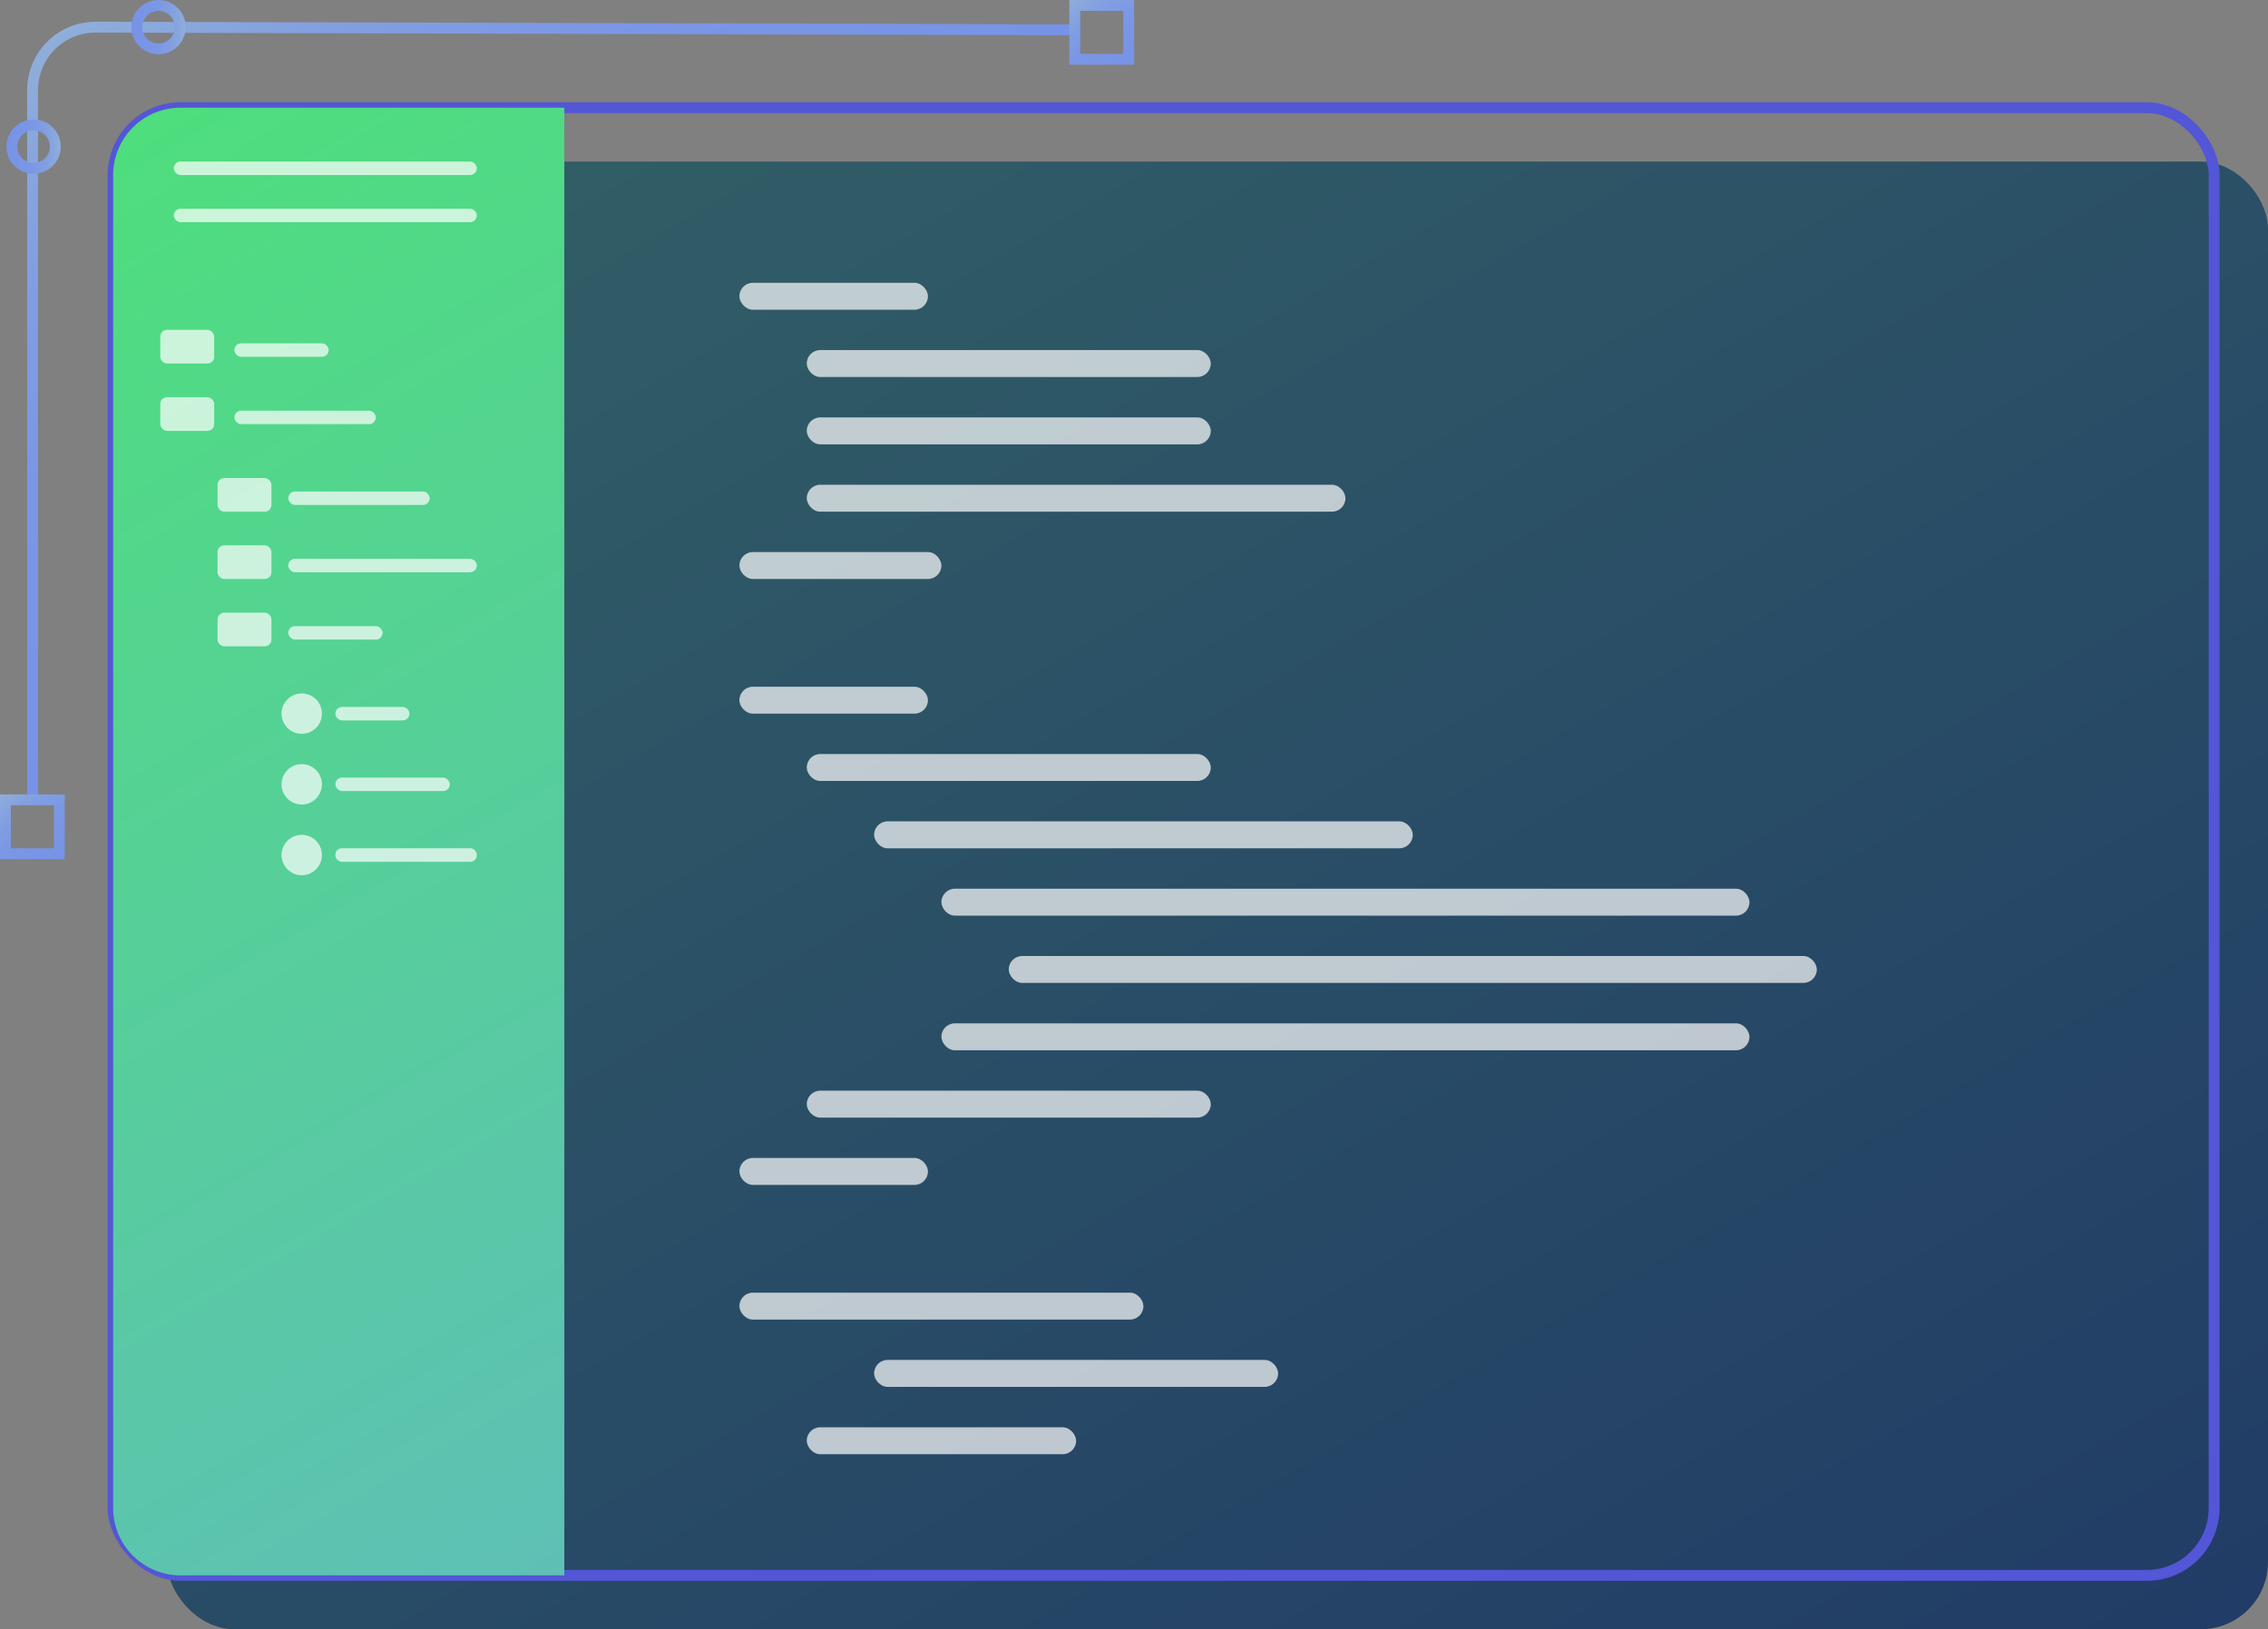 <svg xmlns="http://www.w3.org/2000/svg" xmlns:xlink="http://www.w3.org/1999/xlink" viewBox="0 0 417.53 300"><rect x="0" y="0" width="417.53" height="300" fill="#808080" stroke="none"/><defs><style>.cls-1{fill:url(#Degradado_sin_nombre_307)}.cls-2,.cls-4,.cls-5,.cls-6,.cls-7,.cls-8{fill:none;stroke-miterlimit:10;stroke-width:2px}.cls-2{stroke:#5356d6}.cls-3{fill:url(#Degradado_sin_nombre_18)}.cls-4{stroke:url(#Degradado_sin_nombre_185)}.cls-5{stroke:url(#Degradado_sin_nombre_185-2)}.cls-6{stroke:url(#Degradado_sin_nombre_185-3)}.cls-7{stroke:url(#Degradado_sin_nombre_185-4)}.cls-8{stroke:url(#Degradado_sin_nombre_185-5)}.cls-9{fill:#fff;opacity:.7}</style><linearGradient id="Degradado_sin_nombre_307" x1="328.73" y1="346.03" x2="119.55" y2="-16.28" gradientUnits="userSpaceOnUse"><stop offset="0" stop-color="#213c66"/><stop offset="1" stop-color="#326066"/></linearGradient><linearGradient id="Degradado_sin_nombre_18" x1="133.22" y1="273.15" x2="-2.29" y2="38.43" gradientUnits="userSpaceOnUse"><stop offset="0" stop-color="#5ec0b6"/><stop offset="1" stop-color="#4ede7d"/></linearGradient><linearGradient id="Degradado_sin_nombre_185" x1="102.89" y1="77.79" x2="35.26" y2="-12.46" gradientUnits="userSpaceOnUse"><stop offset="0" stop-color="#7793e7"/><stop offset=".43" stop-color="#7a96e6"/><stop offset=".74" stop-color="#829fe1"/><stop offset="1" stop-color="#8faed9"/></linearGradient><linearGradient id="Degradado_sin_nombre_185-2" x1="207.83" y1="12.63" x2="197.82" y2="-.72" xlink:href="#Degradado_sin_nombre_185"/><linearGradient id="Degradado_sin_nombre_185-3" x1="10.96" y1="158.92" x2=".96" y2="145.56" xlink:href="#Degradado_sin_nombre_185"/><linearGradient id="Degradado_sin_nombre_185-4" x1="1.18" y1="27" x2="11.18" y2="27" xlink:href="#Degradado_sin_nombre_185"/><linearGradient id="Degradado_sin_nombre_185-5" x1="24.18" y1="5" x2="34.18" y2="5" xlink:href="#Degradado_sin_nombre_185"/></defs><title>Developer-Icon</title><g id="Capa_2" data-name="Capa 2"><g id="Capa_1-2" data-name="Capa 1"><rect class="cls-1" x="30.75" y="29.75" width="386.78" height="270.25" rx="12.39" ry="12.39"/><rect class="cls-2" x="20.83" y="19.83" width="386.78" height="270.25" rx="12.39" ry="12.39"/><path class="cls-3" d="M33.24 19.83h70.65v270.25H33.24a12.41 12.41 0 0 1-12.41-12.41V32.24a12.41 12.41 0 0 1 12.41-12.41z"/><path class="cls-4" d="M6 147.52v-131A11.59 11.59 0 0 1 17.55 5l180.55.48"/><path class="cls-5" d="M197.87 1h9.92v9.92h-9.92z"/><path class="cls-6" d="M1 147.28h9.92v9.92H1z"/><circle class="cls-7" cx="6.18" cy="27" r="4"/><circle class="cls-8" cx="29.18" cy="5" r="4"/><circle class="cls-9" cx="55.55" cy="131.4" r="3.72"/><circle class="cls-9" cx="55.55" cy="144.42" r="3.72"/><circle class="cls-9" cx="55.55" cy="157.44" r="3.72"/><rect class="cls-9" x="29.51" y="73.14" width="9.92" height="6.2" rx="1.24" ry="1.24"/><rect class="cls-9" x="40.05" y="88.02" width="9.92" height="6.2" rx="1.24" ry="1.24"/><rect class="cls-9" x="40.05" y="100.41" width="9.92" height="6.2" rx="1.24" ry="1.24"/><rect class="cls-9" x="40.05" y="112.81" width="9.92" height="6.2" rx="1.24" ry="1.24"/><rect class="cls-9" x="31.99" y="29.75" width="55.79" height="2.48" rx="1.24" ry="1.24"/><rect class="cls-9" x="31.99" y="38.43" width="55.79" height="2.48" rx="1.24" ry="1.24"/><rect class="cls-9" x="43.15" y="75.62" width="26.03" height="2.48" rx="1.24" ry="1.24"/><rect class="cls-9" x="29.51" y="60.74" width="9.92" height="6.2" rx="1.24" ry="1.24"/><rect class="cls-9" x="43.15" y="63.22" width="17.36" height="2.48" rx="1.24" ry="1.24"/><rect class="cls-9" x="136.12" y="52.07" width="34.71" height="4.96" rx="2.48" ry="2.48"/><rect class="cls-9" x="148.52" y="64.46" width="74.38" height="4.96" rx="2.48" ry="2.48"/><rect class="cls-9" x="148.52" y="76.86" width="74.38" height="4.96" rx="2.48" ry="2.48"/><rect class="cls-9" x="148.52" y="89.26" width="99.17" height="4.96" rx="2.48" ry="2.48"/><rect class="cls-9" x="136.12" y="101.65" width="37.19" height="4.96" rx="2.48" ry="2.48"/><rect class="cls-9" x="136.12" y="126.45" width="34.71" height="4.96" rx="2.48" ry="2.48"/><rect class="cls-9" x="148.52" y="138.84" width="74.38" height="4.96" rx="2.48" ry="2.48"/><rect class="cls-9" x="160.92" y="151.24" width="99.17" height="4.96" rx="2.48" ry="2.48"/><rect class="cls-9" x="173.31" y="163.64" width="148.76" height="4.96" rx="2.48" ry="2.48"/><rect class="cls-9" x="185.71" y="176.03" width="148.76" height="4.96" rx="2.48" ry="2.48"/><rect class="cls-9" x="173.31" y="188.43" width="148.76" height="4.96" rx="2.48" ry="2.48"/><rect class="cls-9" x="148.52" y="200.83" width="74.38" height="4.96" rx="2.48" ry="2.48"/><rect class="cls-9" x="136.12" y="213.22" width="34.71" height="4.96" rx="2.48" ry="2.48"/><rect class="cls-9" x="136.12" y="238.02" width="74.38" height="4.96" rx="2.48" ry="2.48"/><rect class="cls-9" x="160.92" y="250.41" width="74.38" height="4.96" rx="2.48" ry="2.48"/><rect class="cls-9" x="148.52" y="262.81" width="49.59" height="4.96" rx="2.48" ry="2.48"/><rect class="cls-9" x="53.07" y="90.5" width="26.03" height="2.48" rx="1.24" ry="1.24"/><rect class="cls-9" x="53.07" y="102.89" width="34.71" height="2.48" rx="1.24" ry="1.24"/><rect class="cls-9" x="53.07" y="115.29" width="17.36" height="2.48" rx="1.24" ry="1.24"/><rect class="cls-9" x="61.74" y="130.17" width="13.64" height="2.48" rx="1.24" ry="1.24"/><rect class="cls-9" x="61.74" y="143.18" width="21.07" height="2.48" rx="1.24" ry="1.24"/><rect class="cls-9" x="61.74" y="156.2" width="26.03" height="2.48" rx="1.16" ry="1.16"/></g></g></svg>